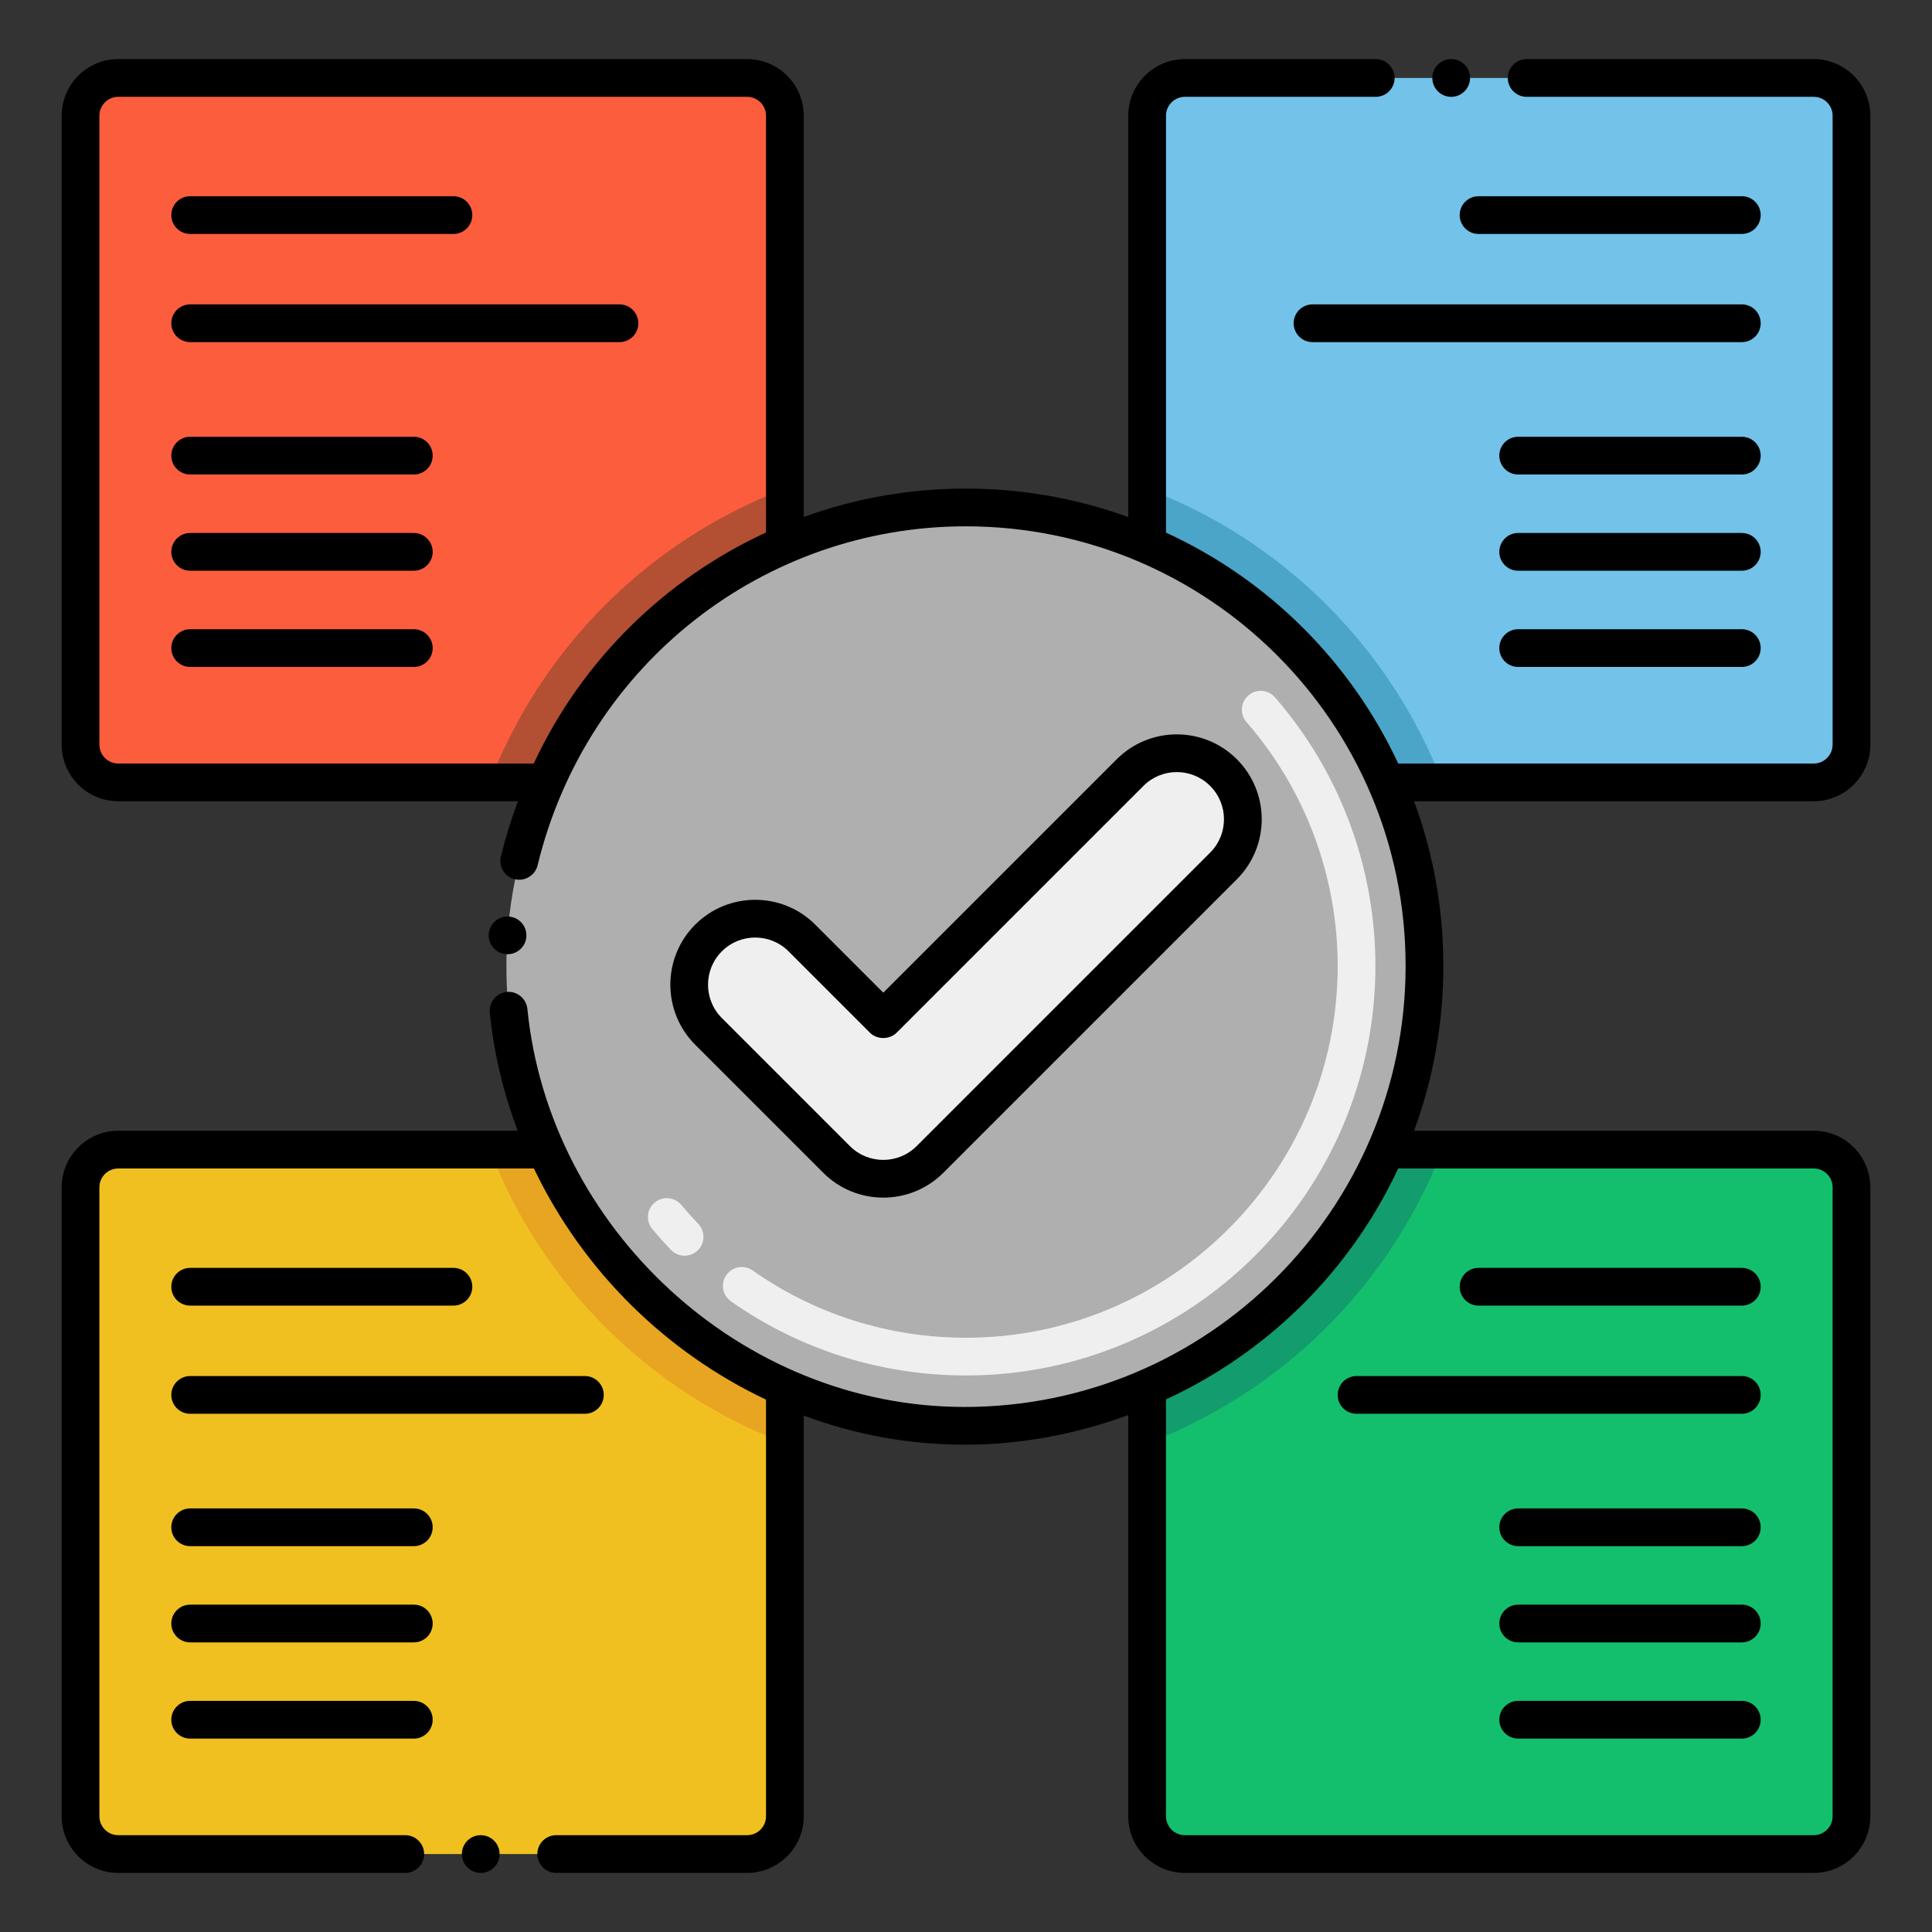 <?xml version="1.0" encoding="utf-8"?>
<!-- Generator: Adobe Illustrator 24.0.0, SVG Export Plug-In . SVG Version: 6.00 Build 0)  -->
<svg version="1.1" xmlns="http://www.w3.org/2000/svg" xmlns:xlink="http://www.w3.org/1999/xlink" x="0px" y="0px"
	 viewBox="0 0 256 256" enable-background="new 0 0 256 256" xml:space="preserve">
<rect x="0" y="0" width="256" height="256" fill="#333333" stroke="none"/>
<g id="Layer_2">
</g>
<g id="Layer_1">
	<g>
	</g>
	<g>
		<path fill="#FC5D3D" d="M104,15.33v56.84c-13.48,5.78-25.29,16.8-31.68,31.5H15.67c-2.76,0-5-2.24-5-5V15.33c0-2.76,2.24-5,5-5H99
			C101.76,10.33,104,12.57,104,15.33z"/>
		<path fill="#B34F33" d="M104,64.76v7.41c-13.48,5.78-25.29,16.8-31.68,31.5h-7.44C71.78,85.78,86.06,71.56,104,64.76z"/>
		<path fill="#72C2E9" d="M245.33,15.33v83.34c0,2.76-2.24,5-5,5h-56.65c-5.99-13.74-17.19-25.28-31.68-31.49V15.33
			c0-2.76,2.24-5,5-5h83.33C243.09,10.33,245.33,12.57,245.33,15.33z"/>
		<path fill="#4BA5C8" d="M191.12,103.67h-7.44c-5.99-13.74-17.19-25.28-31.68-31.49v-7.42C169.94,71.56,184.22,85.78,191.12,103.67
			z"/>
		<path fill="#F0C020" d="M104,183.87v56.8c0,2.76-2.24,5-5,5H15.67c-2.76,0-5-2.24-5-5v-83.34c0-2.76,2.24-5,5-5h56.65
			C78.58,166.29,90,177.68,104,183.87z"/>
		<path fill="#E8A521" d="M104,183.87v7.37c-17.94-6.8-32.22-21.02-39.12-38.91h7.44C78.58,166.29,90,177.68,104,183.87z"/>
		<path fill="#13BF6D" d="M245.33,157.33v83.34c0,2.76-2.24,5-5,5H157c-2.76,0-5-2.24-5-5v-56.85
			c14.14-6.08,25.51-17.39,31.68-31.49h56.65C243.09,152.33,245.33,154.57,245.33,157.33z"/>
		<path fill="#139C6E" d="M183.68,152.33h7.44c-6.9,17.89-21.18,32.11-39.12,38.91v-7.42C166.14,177.74,177.51,166.43,183.68,152.33
			z"/>
		<path fill="#AFAFAF" d="M183.68,152.33c-6.17,14.1-17.54,25.41-31.68,31.49c-16.85,7.26-33.76,6.35-48,0.05
			c-14-6.19-25.42-17.58-31.68-31.54c-6.47-14.44-7.43-31.63,0-48.66c6.39-14.7,18.2-25.72,31.68-31.5
			c15.39-6.63,32.82-6.51,48,0.01c14.49,6.21,25.69,17.75,31.68,31.49C190.45,119.11,190.44,136.88,183.68,152.33z"/>
		<path fill="#EFEFEF" d="M149.744,102.368l-32.704,32.704l-10.783-10.783c-3.417-3.417-8.957-3.417-12.374,0l0,0
			c-3.417,3.417-3.417,8.957,0,12.374l16.971,16.971c3.417,3.417,8.957,3.417,12.374,0l38.891-38.891
			c3.417-3.417,3.417-8.957,0-12.374l0,0C158.701,98.951,153.161,98.951,149.744,102.368z"/>
		<g>
			<g>
				<path fill="#EFEFEF" d="M128,182.256c-11.224,0-21.994-3.397-31.146-9.824c-1.13-0.793-1.403-2.353-0.609-3.482
					c0.794-1.131,2.353-1.403,3.482-0.609c8.306,5.833,18.083,8.916,28.272,8.916c27.157,0,49.25-22.098,49.25-49.26
					c0-11.891-4.291-23.368-12.082-32.317c-0.906-1.042-0.797-2.621,0.244-3.527c1.042-0.906,2.621-0.797,3.527,0.244
					c8.583,9.859,13.311,22.502,13.311,35.601C182.25,157.915,157.914,182.256,128,182.256z M88.912,165.62
					c-0.85-0.884-1.681-1.81-2.471-2.751c-0.888-1.058-0.75-2.634,0.308-3.522s2.635-0.75,3.522,0.308
					c0.718,0.855,1.474,1.697,2.246,2.501c0.957,0.996,0.925,2.578-0.071,3.535C91.451,166.648,89.868,166.616,88.912,165.62z"/>
			</g>
		</g>
		<path d="M25.2,31h34.883c1.381,0,2.5-1.119,2.5-2.5s-1.119-2.5-2.5-2.5H25.2c-1.381,0-2.5,1.119-2.5,2.5S23.819,31,25.2,31z"/>
		<path d="M82.083,40.333H25.2c-1.381,0-2.5,1.119-2.5,2.5s1.119,2.5,2.5,2.5h56.883c1.381,0,2.5-1.119,2.5-2.5
			S83.464,40.333,82.083,40.333z"/>
		<path d="M54.833,57.874H25.2c-1.381,0-2.5,1.119-2.5,2.5s1.119,2.5,2.5,2.5h29.633c1.381,0,2.5-1.119,2.5-2.5
			S56.214,57.874,54.833,57.874z"/>
		<path d="M54.833,70.624H25.2c-1.381,0-2.5,1.119-2.5,2.5s1.119,2.5,2.5,2.5h29.633c1.381,0,2.5-1.119,2.5-2.5
			S56.214,70.624,54.833,70.624z"/>
		<path d="M54.833,83.374H25.2c-1.381,0-2.5,1.119-2.5,2.5s1.119,2.5,2.5,2.5h29.633c1.381,0,2.5-1.119,2.5-2.5
			S56.214,83.374,54.833,83.374z"/>
		<path d="M230.8,26h-34.883c-1.381,0-2.5,1.119-2.5,2.5s1.119,2.5,2.5,2.5H230.8c1.381,0,2.5-1.119,2.5-2.5S232.181,26,230.8,26z"
			/>
		<path d="M230.8,40.333h-56.883c-1.381,0-2.5,1.119-2.5,2.5s1.119,2.5,2.5,2.5H230.8c1.381,0,2.5-1.119,2.5-2.5
			S232.181,40.333,230.8,40.333z"/>
		<circle cx="192.29" cy="10.33" r="2.5"/>
		<path d="M230.8,57.874h-29.633c-1.381,0-2.5,1.119-2.5,2.5s1.119,2.5,2.5,2.5H230.8c1.381,0,2.5-1.119,2.5-2.5
			S232.181,57.874,230.8,57.874z"/>
		<path d="M230.8,70.624h-29.633c-1.381,0-2.5,1.119-2.5,2.5s1.119,2.5,2.5,2.5H230.8c1.381,0,2.5-1.119,2.5-2.5
			S232.181,70.624,230.8,70.624z"/>
		<path d="M230.8,83.374h-29.633c-1.381,0-2.5,1.119-2.5,2.5s1.119,2.5,2.5,2.5H230.8c1.381,0,2.5-1.119,2.5-2.5
			S232.181,83.374,230.8,83.374z"/>
		<path d="M25.2,173h34.883c1.381,0,2.5-1.119,2.5-2.5s-1.119-2.5-2.5-2.5H25.2c-1.381,0-2.5,1.119-2.5,2.5S23.819,173,25.2,173z"/>
		<path d="M80,184.833c0-1.381-1.119-2.5-2.5-2.5H25.2c-1.381,0-2.5,1.119-2.5,2.5s1.119,2.5,2.5,2.5h52.3
			C78.881,187.333,80,186.214,80,184.833z"/>
		<circle cx="63.7" cy="245.67" r="2.5"/>
		<path d="M15.67,248.17H53.7c1.38,0,2.5-1.12,2.5-2.5c0-1.37-1.12-2.49-2.49-2.5H53.7H15.67c-1.38,0-2.5-1.12-2.5-2.5v-83.34
			c0-1.38,1.12-2.5,2.5-2.5h55.075c6.584,13.732,17.62,24.407,30.755,30.629v55.211c0,1.38-1.12,2.5-2.5,2.5H73.7
			c-1.38,0-2.5,1.12-2.5,2.5s1.12,2.5,2.5,2.5H99c4.13,0,7.5-3.37,7.5-7.5v-53.095c6.86,2.554,14,3.855,21.28,3.855h0.03
			c7.315,0,14.593-1.329,21.69-3.93v53.171c0,4.136,3.364,7.5,7.5,7.5h83.33c4.136,0,7.5-3.364,7.5-7.5v-83.34
			c0-4.136-3.364-7.5-7.5-7.5h-52.962c2.575-6.984,3.882-14.308,3.882-21.84c0-7.537-1.306-14.858-3.878-21.82h52.958
			c4.13,0,7.5-3.37,7.5-7.5V15.33c0-4.13-3.37-7.5-7.5-7.5h-38.04c-1.38,0-2.5,1.12-2.5,2.5c0,1.38,1.12,2.5,2.5,2.5h38.04
			c1.38,0,2.5,1.12,2.5,2.5v83.34c0,1.38-1.12,2.5-2.5,2.5h-55.056c-6.31-13.494-17.177-24.346-30.773-30.596V15.33
			c0-1.38,1.13-2.5,2.5-2.5h25.29c1.38,0,2.5-1.12,2.5-2.5c0-1.38-1.12-2.5-2.5-2.5H157c-4.13,0-7.5,3.37-7.5,7.5v53.184
			c-6.9-2.499-14.135-3.775-21.54-3.775c-7.39,0-14.587,1.273-21.46,3.762V15.33c0-4.136-3.364-7.5-7.5-7.5H15.67
			c-4.136,0-7.5,3.364-7.5,7.5v83.34c0,4.136,3.364,7.5,7.5,7.5h52.961c-0.897,2.413-1.662,4.858-2.261,7.32
			c-0.343,1.375,0.549,2.712,1.84,3.01c1.32,0.33,2.7-0.51,3.02-1.83c6.53-26.844,30.152-44.93,56.73-44.93
			c32.106,0,58.29,25.952,58.29,58.25c0,32.184-26.143,58.44-58.46,58.44c-29.698,0-55.037-23.785-57.91-52.75
			c-0.14-1.37-1.37-2.38-2.74-2.24c-1.328,0.141-2.369,1.3-2.24,2.74c0.535,5.342,1.785,10.588,3.7,15.65H15.67
			c-4.13,0-7.5,3.37-7.5,7.5v83.34C8.17,244.8,11.54,248.17,15.67,248.17z M70.725,101.17H15.67c-1.378,0-2.5-1.122-2.5-2.5V15.33
			c0-1.378,1.122-2.5,2.5-2.5H99c1.378,0,2.5,1.122,2.5,2.5v55.23C88.085,76.744,77.083,87.524,70.725,101.17z M185.271,154.83
			h55.059c1.378,0,2.5,1.122,2.5,2.5v83.34c0,1.378-1.122,2.5-2.5,2.5H157c-1.378,0-2.5-1.122-2.5-2.5v-55.242
			C167.7,179.332,178.749,168.738,185.271,154.83z"/>
		<path d="M54.833,199.874H25.2c-1.381,0-2.5,1.119-2.5,2.5s1.119,2.5,2.5,2.5h29.633c1.381,0,2.5-1.119,2.5-2.5
			S56.214,199.874,54.833,199.874z"/>
		<path d="M54.833,212.624H25.2c-1.381,0-2.5,1.119-2.5,2.5s1.119,2.5,2.5,2.5h29.633c1.381,0,2.5-1.119,2.5-2.5
			S56.214,212.624,54.833,212.624z"/>
		<path d="M54.833,225.374H25.2c-1.381,0-2.5,1.119-2.5,2.5s1.119,2.5,2.5,2.5h29.633c1.381,0,2.5-1.119,2.5-2.5
			S56.214,225.374,54.833,225.374z"/>
		<path d="M195.917,173H230.8c1.381,0,2.5-1.119,2.5-2.5s-1.119-2.5-2.5-2.5h-34.883c-1.381,0-2.5,1.119-2.5,2.5
			S194.536,173,195.917,173z"/>
		<path d="M179.75,187.333H230.8c1.381,0,2.5-1.119,2.5-2.5s-1.119-2.5-2.5-2.5H179.75c-1.381,0-2.5,1.119-2.5,2.5
			S178.37,187.333,179.75,187.333z"/>
		<path d="M230.8,199.874h-29.633c-1.381,0-2.5,1.119-2.5,2.5s1.119,2.5,2.5,2.5H230.8c1.381,0,2.5-1.119,2.5-2.5
			S232.181,199.874,230.8,199.874z"/>
		<path d="M230.8,212.624h-29.633c-1.381,0-2.5,1.119-2.5,2.5s1.119,2.5,2.5,2.5H230.8c1.381,0,2.5-1.119,2.5-2.5
			S232.181,212.624,230.8,212.624z"/>
		<path d="M230.8,225.374h-29.633c-1.381,0-2.5,1.119-2.5,2.5s1.119,2.5,2.5,2.5H230.8c1.381,0,2.5-1.119,2.5-2.5
			S232.181,225.374,230.8,225.374z"/>
		<path d="M124.995,155.401l38.891-38.891c4.397-4.397,4.397-11.513,0-15.91c-4.386-4.387-11.523-4.387-15.909,0l-30.936,30.936
			l-9.016-9.016c-4.386-4.386-11.523-4.387-15.91,0c-4.387,4.386-4.387,11.523,0,15.91l16.971,16.971
			C113.471,159.788,120.609,159.788,124.995,155.401z M95.649,126.056c2.436-2.436,6.402-2.437,8.839,0l10.784,10.784
			c0.938,0.938,2.598,0.938,3.535,0l32.704-32.704c2.442-2.441,6.396-2.443,8.839,0.001c2.442,2.441,2.443,6.395,0,8.838
			l-38.891,38.891c-2.438,2.436-6.402,2.437-8.839,0l-16.971-16.971C93.208,132.453,93.207,128.499,95.649,126.056z"/>
		<path d="M67.25,126.44c1.31,0,2.4-1.02,2.5-2.32c0,0,0-0.01-0.01-0.01c0.102-1.337-0.894-2.554-2.31-2.66
			c-1.39-0.1-2.57,0.95-2.67,2.31C64.651,125.225,65.806,126.44,67.25,126.44z"/>
	</g>
</g>
</svg>
